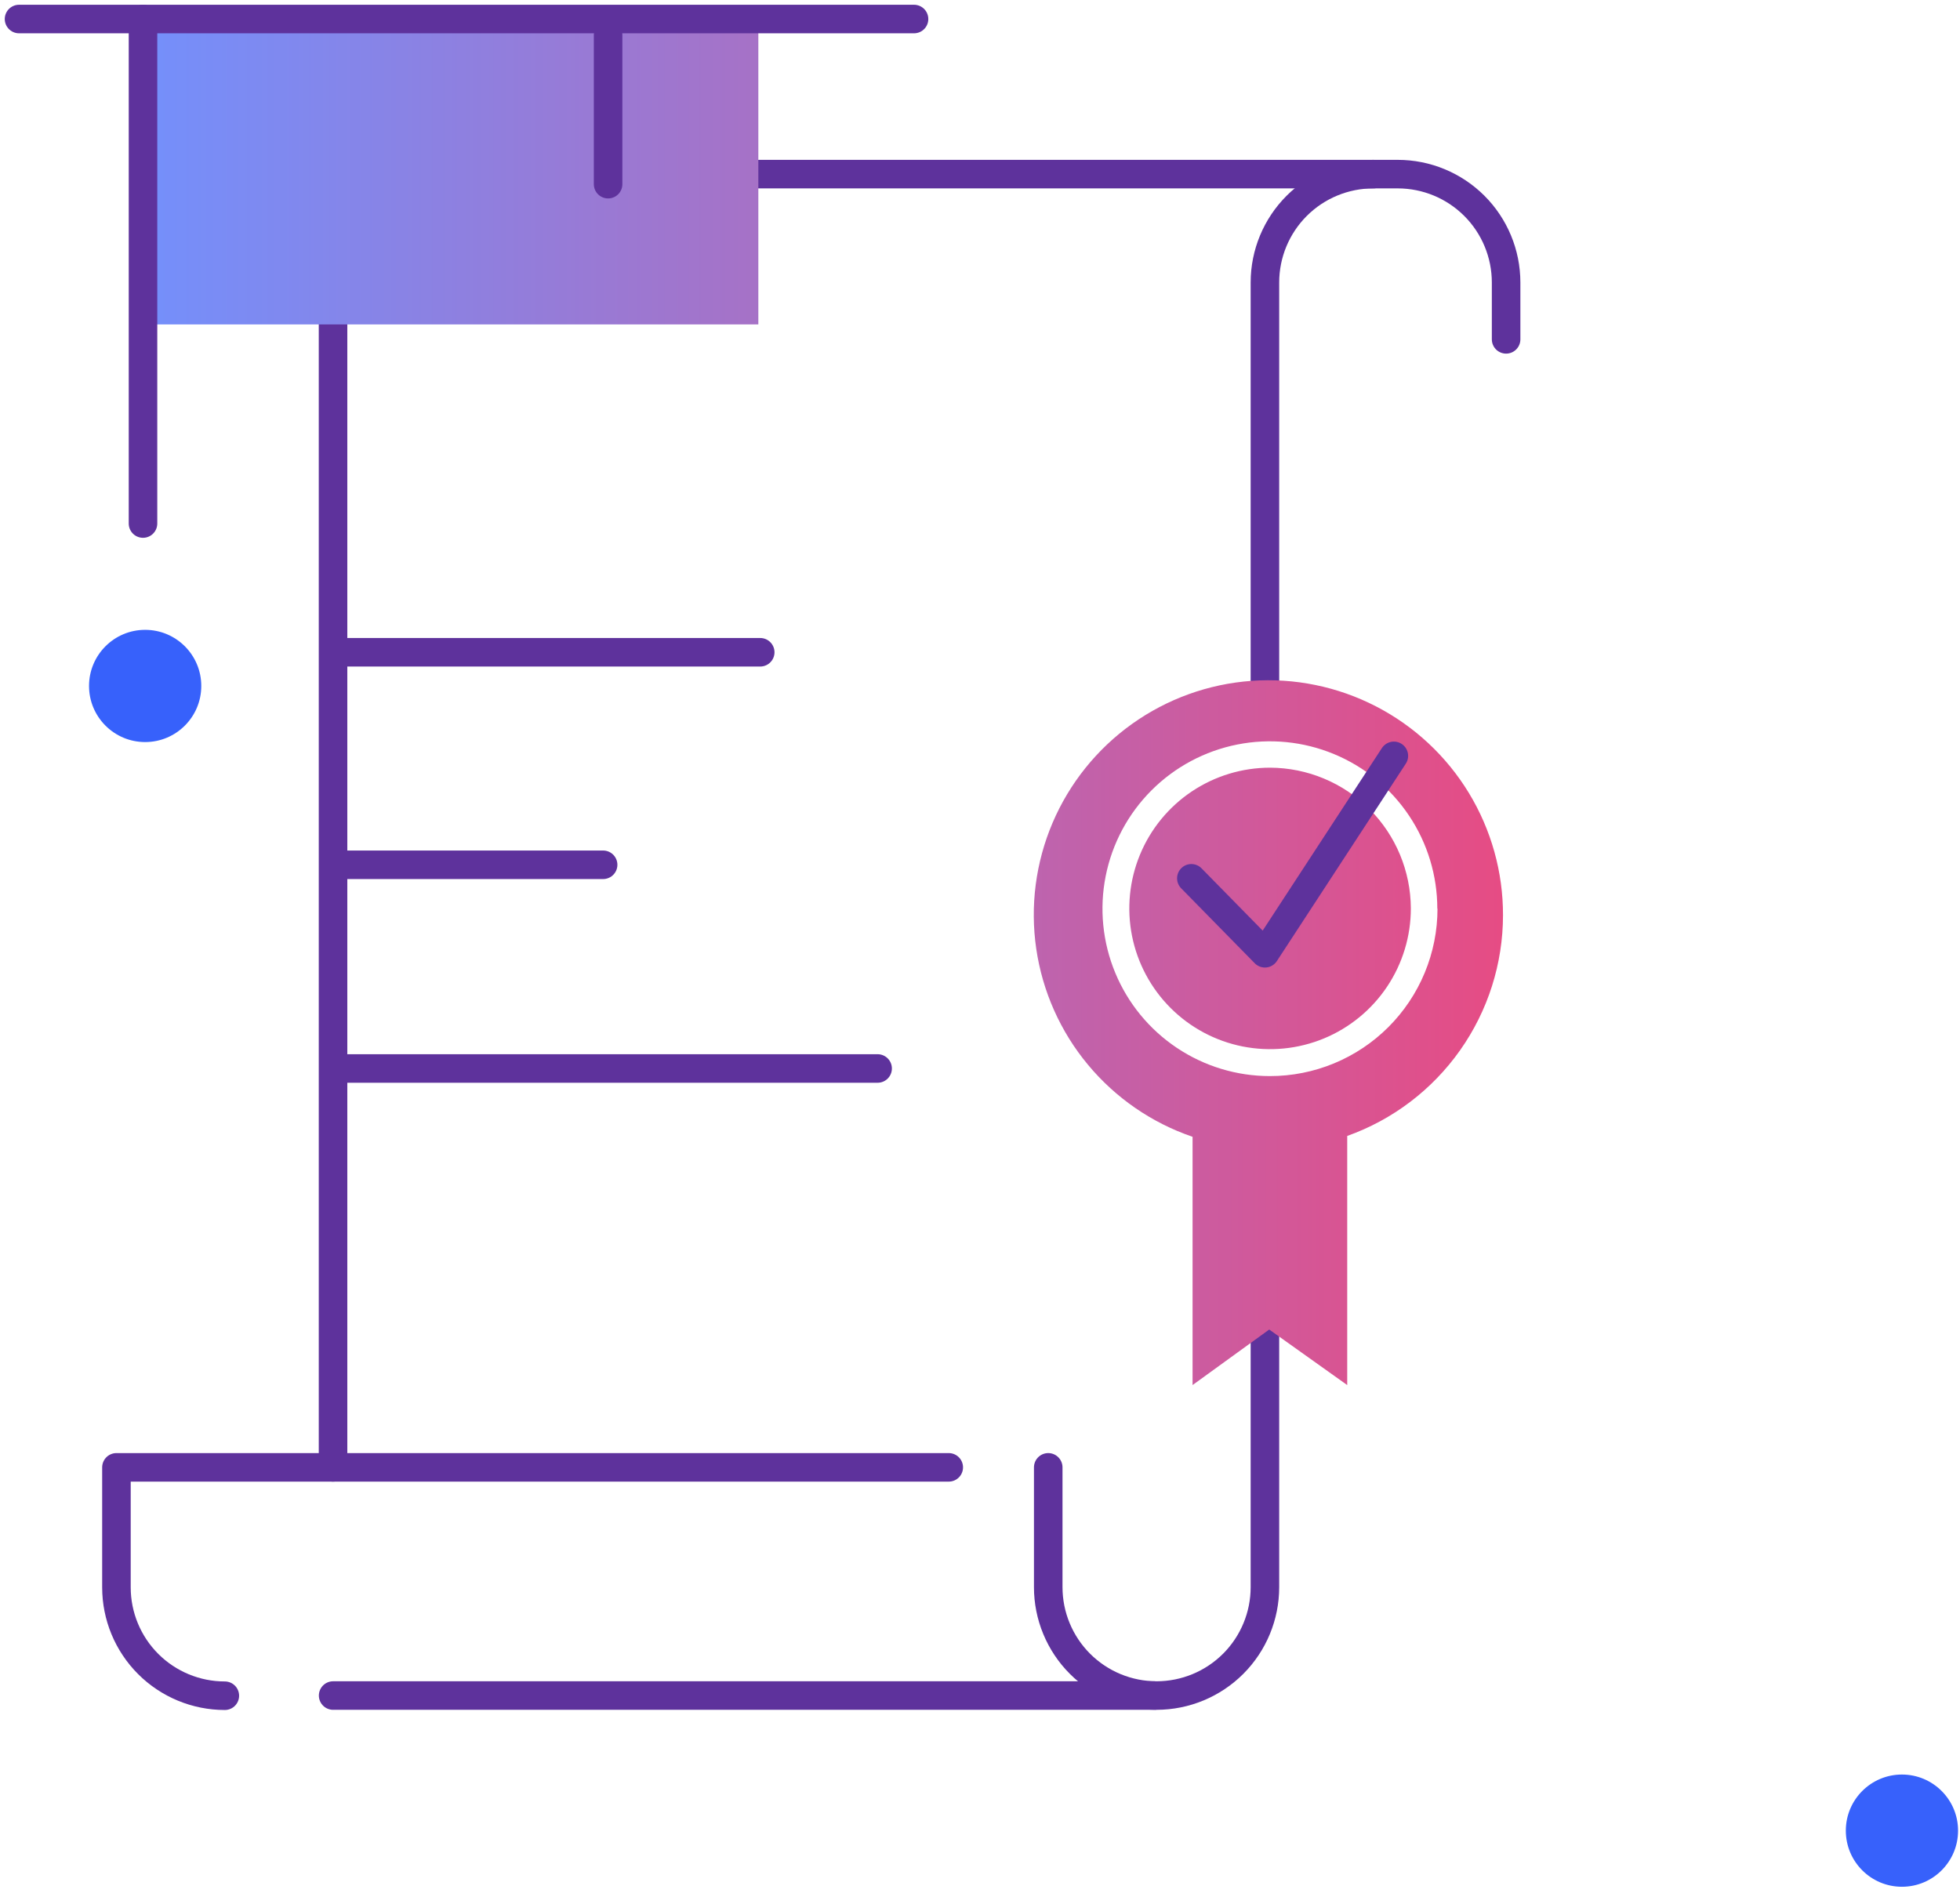 <svg width="206" height="199" viewBox="0 0 206 199" fill="none" xmlns="http://www.w3.org/2000/svg">
<path d="M132.946 122.067V166.847C132.946 169.866 131.747 172.762 129.613 174.899C127.478 177.035 124.583 178.236 121.564 178.239V178.239C120.068 178.239 118.586 177.944 117.204 177.372C115.822 176.799 114.566 175.96 113.508 174.902C112.45 173.844 111.611 172.588 111.039 171.206C110.466 169.824 110.171 168.343 110.171 166.847V154.251" stroke="#5E329C" stroke-width="3" stroke-linecap="round" stroke-linejoin="round"/>
<path d="M158.295 35.673V29.686C158.292 26.667 157.091 23.771 154.955 21.637C152.819 19.503 149.922 18.304 146.903 18.304H144.338C141.319 18.304 138.422 19.503 136.286 21.637C134.15 23.771 132.949 26.667 132.946 29.686V74.683" stroke="#5E329C" stroke-width="3" stroke-linecap="round" stroke-linejoin="round"/>
<path d="M35.003 154.251V29.686C35.005 26.667 36.207 23.771 38.343 21.637C40.479 19.503 43.375 18.304 46.395 18.304H48.969" stroke="#5E329C" stroke-width="3" stroke-linecap="round" stroke-linejoin="round"/>
<path d="M144.338 18.304H48.979" stroke="#5E329C" stroke-width="3" stroke-linecap="round" stroke-linejoin="round"/>
<path d="M79.703 34.105H14.102V2H79.703V34.105ZM133.488 80.7C130.562 80.7 127.702 81.567 125.268 83.193C122.835 84.819 120.939 87.129 119.819 89.833C118.7 92.536 118.407 95.511 118.977 98.381C119.548 101.251 120.957 103.887 123.026 105.956C125.096 108.026 127.732 109.435 130.602 110.006C133.472 110.576 136.447 110.283 139.15 109.164C141.853 108.044 144.164 106.148 145.79 103.714C147.415 101.281 148.283 98.421 148.283 95.495C148.268 91.576 146.704 87.822 143.933 85.05C141.161 82.279 137.407 80.715 133.488 80.7ZM157.969 96.215C157.964 101.298 156.388 106.255 153.457 110.407C150.526 114.56 146.383 117.706 141.596 119.413V145.601L133.399 139.762L125.341 145.601V119.502C121.05 118.037 117.247 115.417 114.349 111.93C111.45 108.444 109.569 104.226 108.912 99.74C108.256 95.253 108.848 90.673 110.625 86.502C112.403 82.331 115.295 78.731 118.986 76.097C122.676 73.463 127.021 71.897 131.544 71.572C136.066 71.247 140.59 72.175 144.619 74.255C148.648 76.334 152.026 79.484 154.381 83.358C156.736 87.232 157.978 91.681 157.969 96.215V96.215ZM151.065 95.524C151.065 92.044 150.033 88.642 148.099 85.749C146.166 82.855 143.418 80.599 140.202 79.268C136.987 77.936 133.449 77.587 130.036 78.266C126.622 78.945 123.487 80.621 121.026 83.082C118.565 85.543 116.889 88.678 116.21 92.091C115.531 95.505 115.88 99.043 117.212 102.258C118.543 105.473 120.799 108.222 123.693 110.155C126.586 112.089 129.988 113.121 133.468 113.121C135.781 113.122 138.07 112.668 140.207 111.784C142.343 110.901 144.285 109.605 145.921 107.971C147.557 106.337 148.854 104.397 149.74 102.261C150.626 100.126 151.083 97.837 151.084 95.524H151.065Z" fill="url(#paint0_linear)"/>
<path d="M99.716 154.251H12.238V166.866C12.238 169.887 13.438 172.785 15.575 174.922C17.711 177.058 20.609 178.258 23.63 178.258" stroke="#5E329C" stroke-width="3" stroke-linecap="round" stroke-linejoin="round"/>
<path d="M35.013 178.239H121.327" stroke="#5E329C" stroke-width="3" stroke-linecap="round" stroke-linejoin="round"/>
<path d="M2 2H96.067" stroke="#5E329C" stroke-width="3" stroke-linecap="round" stroke-linejoin="round"/>
<path d="M15.03 55.035V2" stroke="#5E329C" stroke-width="3" stroke-linecap="round" stroke-linejoin="round"/>
<path d="M79.901 68.568H35.584" stroke="#5E329C" stroke-width="3" stroke-linecap="round" stroke-linejoin="round"/>
<path d="M63.389 90.908H35.584" stroke="#5E329C" stroke-width="3" stroke-linecap="round" stroke-linejoin="round"/>
<path d="M92.24 112.321H35.584" stroke="#5E329C" stroke-width="3" stroke-linecap="round" stroke-linejoin="round"/>
<path d="M63.912 3.687V19.36" stroke="#5E329C" stroke-width="3" stroke-linecap="round" stroke-linejoin="round"/>
<path d="M125.213 92.329L132.946 100.209L146.498 79.457" stroke="#5E329C" stroke-width="3" stroke-linecap="round" stroke-linejoin="round"/>
<path d="M15.256 78.007C18.514 78.007 21.155 75.366 21.155 72.109C21.155 68.851 18.514 66.21 15.256 66.21C11.999 66.21 9.358 68.851 9.358 72.109C9.358 75.366 11.999 78.007 15.256 78.007Z" fill="#3761FB"/>
<path d="M199.898 198.34C203.156 198.34 205.797 195.699 205.797 192.442C205.797 189.184 203.156 186.543 199.898 186.543C196.641 186.543 194 189.184 194 192.442C194 195.699 196.641 198.34 199.898 198.34Z" fill="#3761FB"/>
<defs>
<linearGradient id="paint0_linear" x1="14.102" y1="73.795" x2="157.969" y2="73.795" gradientUnits="userSpaceOnUse">
<stop stop-color="#7390FC"/>
<stop offset="0.57" stop-color="#B36AB9"/>
<stop offset="1" stop-color="#E64C84"/>
</linearGradient>
</defs>
</svg>
